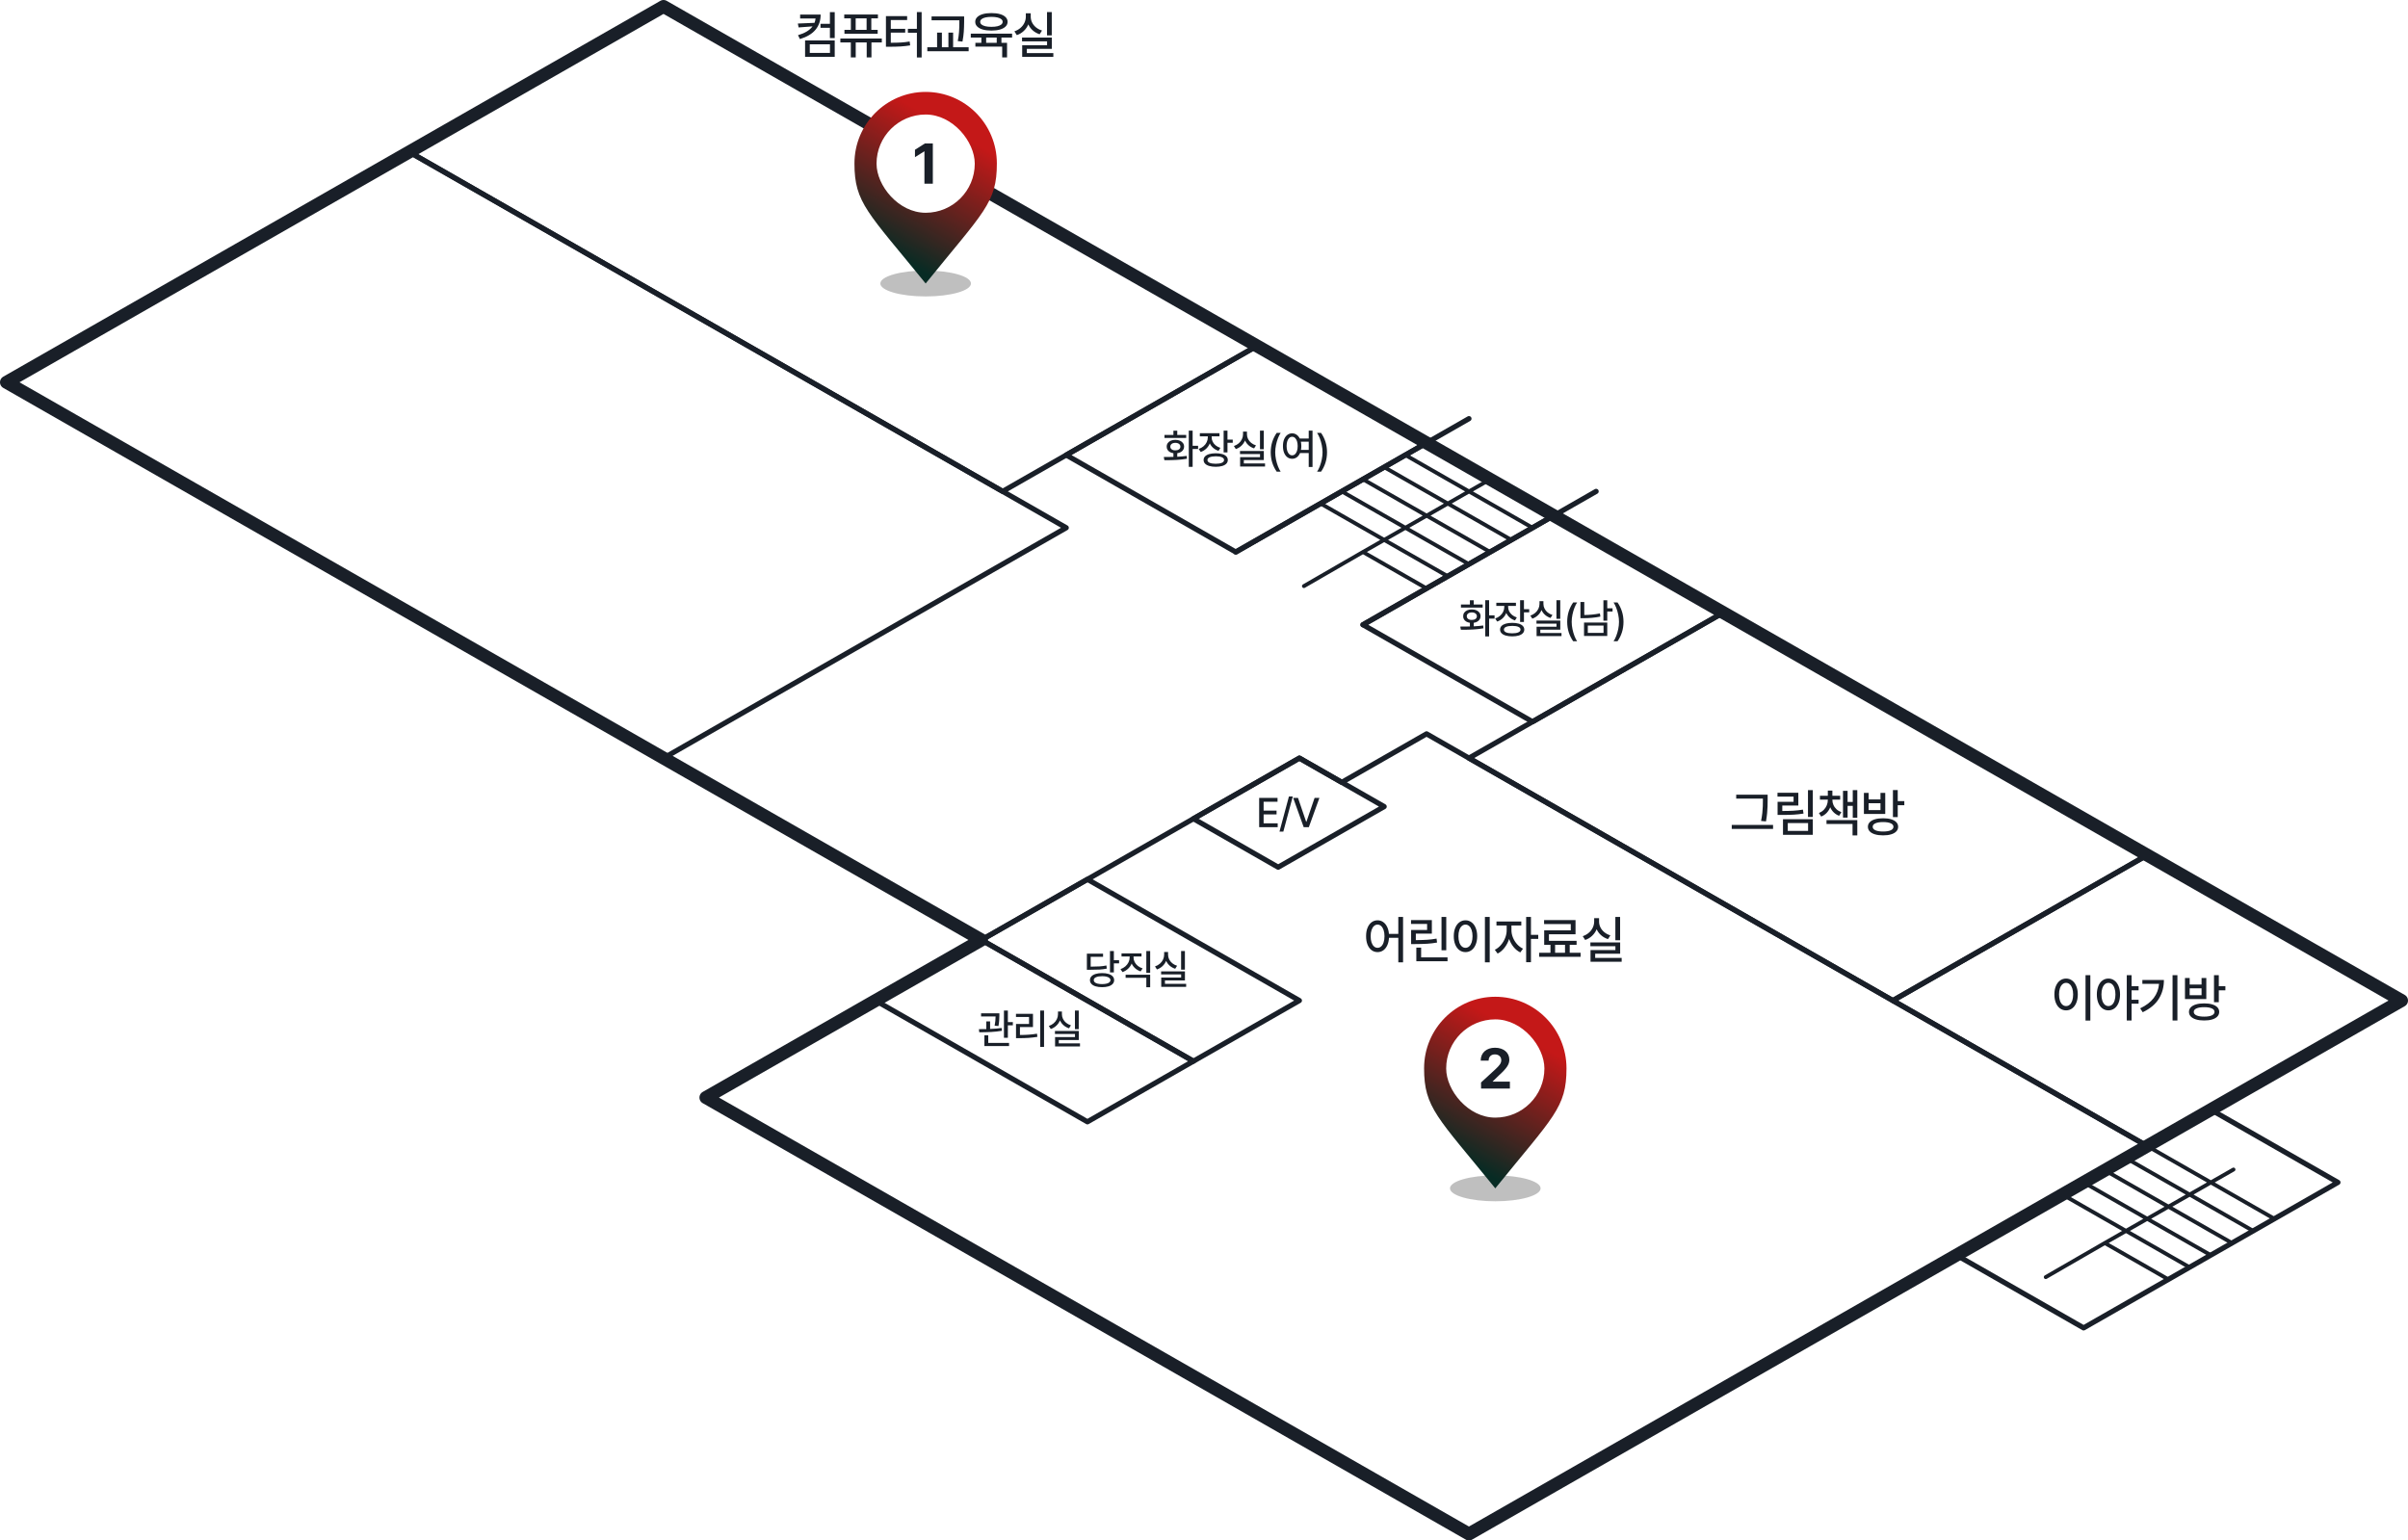 <svg width="1860" height="1190" viewBox="0 0 1860 1190" fill="none" xmlns="http://www.w3.org/2000/svg">
<path d="M1725.2 903.462L1625.8 960.238M1580.19 986.577L1625.8 960.238M1658.54 885.317L1756.77 941.508M1642.17 894.682L1740.4 950.873M1625.8 904.048L1724.03 960.238M1609.42 913.413L1707.65 969.603M1593.05 922.778L1691.28 978.968M1625.8 960.238L1674.91 988.333" stroke="#191F28" stroke-width="3" stroke-linecap="round" stroke-linejoin="round"/>
<path d="M512.522 5L5 295.317L758.097 726.111L545.266 847.857L1134.65 1185L1855 772.936L512.522 5Z" stroke="#191F28" stroke-width="10" stroke-linejoin="round"/>
<path d="M1805.88 913.413L1707.65 857.223L1511.19 969.604L1609.42 1025.79L1805.88 913.413Z" stroke="#191F28" stroke-width="4" stroke-linejoin="round"/>
<path d="M1134.65 323.413L954.558 426.429M1232.88 379.604L1052.79 482.619" stroke="#191F28" stroke-width="4" stroke-linecap="round" stroke-linejoin="round"/>
<path d="M1152.19 369.653L1052.79 426.428M1007.18 452.768L1052.79 426.428M1085.53 351.508L1183.76 407.698M1069.16 360.873L1167.39 417.063M1052.79 370.238L1151.02 426.428M1036.42 379.603L1134.65 435.794M1020.04 388.968L1118.27 445.159M1052.79 426.428L1101.9 454.524" stroke="#191F28" stroke-width="3" stroke-linecap="round" stroke-linejoin="round"/>
<path d="M839.956 679.285L758.098 726.111L921.814 819.761L1003.67 772.936L839.956 679.285Z" stroke="#191F28" stroke-width="4" stroke-linejoin="round"/>
<path d="M758.098 726.111L676.239 772.937L839.956 866.588L921.814 819.762L758.098 726.111Z" stroke="#191F28" stroke-width="4" stroke-linejoin="round"/>
<path d="M1462.08 772.937L1658.54 885.318L1855 772.937L1658.54 660.556L1462.08 772.937Z" stroke="#191F28" stroke-width="4" stroke-linejoin="round"/>
<path d="M1052.79 482.619L1183.76 557.539L1331.11 473.254L1200.13 398.333L1052.79 482.619Z" stroke="#191F28" stroke-width="4" stroke-linejoin="round"/>
<path d="M823.584 351.507L954.557 426.428L1101.9 342.142L970.929 267.222L823.584 351.507Z" stroke="#191F28" stroke-width="4" stroke-linejoin="round"/>
<path d="M1134.65 585.635L1462.08 772.936L1658.54 660.555L1331.11 473.254L1134.65 585.635Z" stroke="#191F28" stroke-width="4" stroke-linejoin="round"/>
<path d="M316.062 117.381L774.469 379.603L970.929 267.222L512.522 5L316.062 117.381Z" stroke="#191F28" stroke-width="4" stroke-linejoin="round"/>
<path d="M316.062 117.381L5 295.317L512.522 585.634L823.584 407.698L627.124 295.317L316.062 117.381Z" stroke="#191F28" stroke-width="4" stroke-linejoin="round"/>
<path d="M921.814 632.46L987.301 669.92L1069.16 623.095L1003.67 585.635L921.814 632.46Z" stroke="#191F28" stroke-width="4" stroke-linejoin="round"/>
<path d="M1134.65 1185L545.266 847.858L1003.67 585.635L1036.42 604.366L1101.9 566.905L1658.54 885.318L1134.65 1185Z" stroke="#191F28" stroke-width="4" stroke-linejoin="round"/>
<g filter="url(#filter0_f_3773_8396)">
<ellipse cx="1155" cy="918" rx="35" ry="10" fill="black" fill-opacity="0.25"/>
</g>
<path d="M1210 825.28C1210 855.81 1199.88 862.526 1155 918C1110.34 862.998 1100 855.81 1100 825.28C1100 794.75 1124.62 770 1155 770C1185.38 770 1210 794.75 1210 825.28Z" fill="url(#paint0_linear_3773_8396)"/>
<rect x="1117.07" y="787.465" width="75.862" height="75.897" rx="37.931" fill="white"/>
<path d="M1144.02 840.913L1143.98 836.229L1155.15 825.96C1158.05 823.188 1159.62 821.47 1159.62 818.999C1159.62 816.228 1157.53 814.509 1154.68 814.53C1151.75 814.509 1149.84 816.356 1149.86 819.343H1143.72C1143.7 813.263 1148.21 809.374 1154.76 809.374C1161.42 809.374 1165.85 813.177 1165.85 818.569C1165.85 822.114 1164.13 825.015 1157.73 830.815L1153 835.413V835.585H1166.28V840.913H1144.02Z" fill="#191F28"/>
<g filter="url(#filter1_f_3773_8396)">
<ellipse cx="715" cy="219" rx="35" ry="10" fill="black" fill-opacity="0.25"/>
</g>
<path d="M770 126.28C770 156.81 759.878 163.526 715 219C670.338 163.998 660 156.81 660 126.28C660 95.749 684.624 71 715 71C745.376 71 770 95.749 770 126.28Z" fill="url(#paint1_linear_3773_8396)"/>
<rect x="677.068" y="88.465" width="75.862" height="75.897" rx="37.931" fill="white"/>
<path d="M720.542 141.913H714.054V116.948H713.882L706.749 121.417V115.702L714.44 110.804H720.542V141.913Z" fill="#191F28"/>
<path d="M633.898 11.273C633.885 15.883 632.57 19.77 629.953 22.934C627.349 26.098 623.326 28.513 617.883 30.18L616.398 27.172C621.672 25.648 625.415 23.383 627.629 20.375L616.867 21.195L616.281 18.188L629.133 17.641C629.536 16.664 629.81 15.544 629.953 14.281H618.039V11.273H633.898ZM621.867 31.234H644.758V43.891H621.867V31.234ZM641.086 40.883V34.203H625.5V40.883H641.086ZM633.781 18.422H641.047V9.359H644.758V29.438H641.047V21.469H633.781V18.422ZM678.133 14.203H673.016V23.07H677.938V26.078H652.273V23.07H657.234V14.203H652.117V11.195H678.133V14.203ZM649.109 29.75H681.141V32.797H673.133V44.32H669.461V32.797H660.984V44.32H657.195V32.797H649.109V29.75ZM669.383 23.07V14.203H660.945V23.07H669.383ZM711.898 44.398H708.227V25.297H701.273V22.25H708.227V9.32H711.898V44.398ZM684.32 12.445H700.688V15.453H688.07V22.25H699.203V25.219H688.07V33.031C691.208 33.031 693.865 32.966 696.039 32.836C698.227 32.693 700.427 32.432 702.641 32.055L703.031 35.062C700.583 35.453 698.161 35.727 695.766 35.883C693.37 36.026 690.466 36.104 687.055 36.117H684.32V12.445ZM744.727 16.43V16.859C744.701 19.75 744.609 22.302 744.453 24.516C744.31 26.716 743.971 29.255 743.438 32.133L739.805 31.742C740.299 29.203 740.625 26.866 740.781 24.73C740.938 22.582 741.016 20.303 741.016 17.895V16.43V15.688H719.57V12.68H744.727V16.43ZM716.289 36.508H723.828V25.18H727.539V36.508H732.578V25.18H736.211V36.508H748.203V39.594H716.289V36.508ZM781.773 29.008H773.531V33.07H777.867V44.32H774.117V36H753.414V33.07H758.023V29.008H749.859V26H781.773V29.008ZM753.297 16.859C753.297 15.466 753.805 14.262 754.82 13.246C755.836 12.217 757.281 11.436 759.156 10.902C761.044 10.368 763.258 10.102 765.797 10.102C768.336 10.102 770.543 10.368 772.418 10.902C774.293 11.436 775.738 12.217 776.754 13.246C777.783 14.262 778.297 15.466 778.297 16.859C778.297 18.253 777.783 19.457 776.754 20.473C775.738 21.488 774.286 22.27 772.398 22.816C770.523 23.35 768.323 23.617 765.797 23.617C763.258 23.617 761.044 23.35 759.156 22.816C757.281 22.27 755.836 21.488 754.82 20.473C753.805 19.457 753.297 18.253 753.297 16.859ZM757.125 16.859C757.125 17.667 757.47 18.363 758.16 18.949C758.85 19.522 759.846 19.965 761.148 20.277C762.451 20.577 764 20.727 765.797 20.727C767.581 20.727 769.124 20.577 770.426 20.277C771.728 19.965 772.724 19.522 773.414 18.949C774.117 18.363 774.469 17.667 774.469 16.859C774.469 16.065 774.124 15.382 773.434 14.809C772.743 14.236 771.754 13.8 770.465 13.5C769.176 13.188 767.659 13.031 765.914 13.031C764.104 13.031 762.535 13.181 761.207 13.48C759.892 13.78 758.883 14.216 758.18 14.789C757.477 15.362 757.125 16.052 757.125 16.859ZM769.898 33.07V29.008H761.734V33.07H769.898ZM812.414 27.328H808.742V9.32H812.414V27.328ZM783.547 24.203C785.331 23.604 786.887 22.732 788.215 21.586C789.556 20.44 790.578 19.119 791.281 17.621C791.997 16.124 792.362 14.568 792.375 12.953V10.258H796.164V12.953C796.164 14.503 796.516 15.987 797.219 17.406C797.922 18.826 798.931 20.076 800.246 21.156C801.561 22.224 803.104 23.031 804.875 23.578L803.039 26.469C801.008 25.805 799.243 24.815 797.746 23.5C796.249 22.185 795.103 20.629 794.309 18.832C793.501 20.772 792.329 22.465 790.793 23.91C789.27 25.355 787.479 26.43 785.422 27.133L783.547 24.203ZM789.445 29.008H812.453V37.758H793.156V41H813.625V43.969H789.562V34.945H808.781V31.938H789.445V29.008Z" fill="#191F28"/>
<path d="M1365.38 617.625C1365.38 619.669 1365.36 621.44 1365.3 622.938C1365.27 624.422 1365.15 626.147 1364.97 628.113C1364.79 630.079 1364.5 632.221 1364.09 634.539L1360.3 634.188C1360.73 632.013 1361.05 629.962 1361.26 628.035C1361.47 626.108 1361.59 624.396 1361.63 622.898C1361.68 621.401 1361.71 619.643 1361.71 617.625V616.922H1341.09V613.875H1365.38V617.625ZM1337.65 637.273H1369.56V640.359H1337.65V637.273ZM1400.24 631.102H1396.53V610.359H1400.24V631.102ZM1372.98 612.43H1389.07V622.273H1376.69V626.492C1380.01 626.492 1382.87 626.421 1385.26 626.277C1387.66 626.134 1390.11 625.854 1392.62 625.438L1393.09 628.484C1390.48 628.888 1387.93 629.168 1385.46 629.324C1382.98 629.467 1380.11 629.539 1376.84 629.539H1375.98H1373.05V619.383H1385.4V615.398H1372.98V612.43ZM1377.23 632.859H1400.24V644.891H1377.23V632.859ZM1396.61 641.883V635.828H1380.91V641.883H1396.61ZM1415.38 618.016C1415.38 619.344 1415.65 620.626 1416.2 621.863C1416.74 623.1 1417.54 624.201 1418.58 625.164C1419.63 626.128 1420.88 626.87 1422.33 627.391L1420.57 630.203C1418.96 629.578 1417.57 628.699 1416.41 627.566C1415.25 626.434 1414.35 625.112 1413.71 623.602C1413.08 625.229 1412.17 626.668 1411 627.918C1409.83 629.155 1408.41 630.112 1406.74 630.789L1404.98 628.055C1406.43 627.469 1407.67 626.661 1408.7 625.633C1409.72 624.604 1410.51 623.432 1411.04 622.117C1411.57 620.802 1411.85 619.435 1411.86 618.016V617.703H1405.77V614.734H1411.86V610.711H1415.38V614.734H1421.39V617.703H1415.38V618.016ZM1410.84 633.523H1434.63V645.32H1430.96V636.531H1410.84V633.523ZM1423.58 610.945H1427.13V619.5H1431.12V610.359H1434.63V631.766H1431.12V622.547H1427.13V631.609H1423.58V610.945ZM1454.57 632.117C1456.97 632.117 1459.03 632.378 1460.76 632.898C1462.51 633.419 1463.84 634.174 1464.77 635.164C1465.7 636.141 1466.17 637.312 1466.17 638.68C1466.17 640.06 1465.7 641.245 1464.77 642.234C1463.84 643.237 1462.51 643.999 1460.76 644.52C1459.03 645.053 1456.97 645.32 1454.57 645.32C1452.15 645.32 1450.05 645.053 1448.28 644.52C1446.52 643.999 1445.17 643.237 1444.22 642.234C1443.28 641.245 1442.81 640.06 1442.81 638.68C1442.81 637.312 1443.28 636.141 1444.22 635.164C1445.17 634.174 1446.52 633.419 1448.28 632.898C1450.05 632.378 1452.15 632.117 1454.57 632.117ZM1439.73 612.508H1443.36V617.547H1452.54V612.508H1456.21V628.758H1439.73V612.508ZM1452.54 625.789V620.477H1443.36V625.789H1452.54ZM1446.52 638.68C1446.51 639.852 1447.21 640.757 1448.63 641.395C1450.05 642.033 1452.03 642.352 1454.57 642.352C1457.1 642.352 1459.06 642.033 1460.45 641.395C1461.86 640.757 1462.55 639.852 1462.54 638.68C1462.55 637.521 1461.86 636.629 1460.45 636.004C1459.06 635.366 1457.1 635.047 1454.57 635.047C1452.03 635.047 1450.05 635.366 1448.63 636.004C1447.21 636.629 1446.51 637.521 1446.52 638.68ZM1462.15 610.32H1465.86V618.875H1470.94V622.039H1465.86V631.219H1462.15V610.32Z" fill="#191F28"/>
<path d="M860.378 741.75H864.409V744.188H860.378V751.188H857.378V734.656H860.378V741.75ZM839.534 736.719H852.034V739.125H842.472V746.75C845.389 746.729 847.722 746.661 849.472 746.547C851.222 746.422 852.941 746.188 854.628 745.844L854.909 748.25C853.118 748.615 851.279 748.859 849.394 748.984C847.519 749.099 844.972 749.156 841.753 749.156H839.534V736.719ZM841.909 757.156C841.909 756.031 842.29 755.062 843.05 754.25C843.81 753.427 844.894 752.802 846.3 752.375C847.717 751.938 849.389 751.719 851.316 751.719C853.222 751.719 854.868 751.938 856.253 752.375C857.649 752.802 858.722 753.427 859.472 754.25C860.222 755.062 860.597 756.031 860.597 757.156C860.597 758.292 860.222 759.266 859.472 760.078C858.722 760.901 857.649 761.526 856.253 761.953C854.857 762.38 853.211 762.594 851.316 762.594C849.389 762.594 847.717 762.38 846.3 761.953C844.894 761.526 843.81 760.901 843.05 760.078C842.29 759.266 841.909 758.292 841.909 757.156ZM844.847 757.156C844.847 757.792 845.097 758.339 845.597 758.797C846.107 759.255 846.842 759.609 847.8 759.859C848.769 760.099 849.915 760.219 851.237 760.219C852.571 760.219 853.727 760.099 854.706 759.859C855.685 759.62 856.435 759.271 856.956 758.812C857.487 758.354 857.753 757.802 857.753 757.156C857.753 756.521 857.493 755.979 856.972 755.531C856.461 755.073 855.727 754.724 854.769 754.484C853.821 754.245 852.696 754.125 851.394 754.125C849.331 754.125 847.722 754.391 846.566 754.922C845.409 755.443 844.836 756.188 844.847 757.156ZM875.578 739.688C875.578 740.885 875.859 742.047 876.422 743.172C876.995 744.286 877.807 745.276 878.859 746.141C879.922 746.995 881.161 747.646 882.578 748.094L881.047 750.406C879.453 749.875 878.057 749.083 876.859 748.031C875.672 746.979 874.76 745.745 874.125 744.328C873.49 745.859 872.562 747.198 871.344 748.344C870.125 749.49 868.693 750.354 867.047 750.938L865.516 748.656C866.943 748.156 868.188 747.448 869.25 746.531C870.312 745.604 871.13 744.547 871.703 743.359C872.286 742.172 872.578 740.948 872.578 739.688V738.906H866.297V736.5H881.734V738.906H875.578V739.688ZM869.453 752.969H888.422V762.656H885.453V755.375H869.453V752.969ZM885.453 734.656H888.422V751.562H885.453V734.656ZM915.247 749.062H912.309V734.656H915.247V749.062ZM892.153 746.562C893.58 746.083 894.825 745.385 895.888 744.469C896.96 743.552 897.778 742.495 898.341 741.297C898.914 740.099 899.205 738.854 899.216 737.562V735.406H902.247V737.562C902.247 738.802 902.528 739.99 903.091 741.125C903.653 742.26 904.46 743.26 905.513 744.125C906.565 744.979 907.799 745.625 909.216 746.062L907.747 748.375C906.122 747.844 904.71 747.052 903.513 746C902.315 744.948 901.398 743.703 900.763 742.266C900.117 743.818 899.179 745.172 897.95 746.328C896.731 747.484 895.299 748.344 893.653 748.906L892.153 746.562ZM896.872 750.406H915.278V757.406H899.841V760H916.216V762.375H896.966V755.156H912.341V752.75H896.872V750.406Z" fill="#191F28"/>
<path d="M921.219 344.375H925.438V346.875H921.219V360.656H918.25V332.656H921.219V344.375ZM898.938 353.031C902.115 353.031 904.594 353.005 906.375 352.953V350.109C905.323 349.953 904.401 349.646 903.609 349.188C902.828 348.729 902.224 348.146 901.797 347.438C901.38 346.719 901.177 345.917 901.188 345.031C901.177 343.99 901.448 343.073 902 342.281C902.562 341.49 903.349 340.875 904.359 340.438C905.38 340 906.552 339.781 907.875 339.781C909.188 339.781 910.354 340 911.375 340.438C912.396 340.875 913.193 341.49 913.766 342.281C914.339 343.073 914.625 343.99 914.625 345.031C914.625 345.917 914.406 346.719 913.969 347.438C913.531 348.146 912.911 348.734 912.109 349.203C911.318 349.661 910.396 349.964 909.344 350.109V352.844C912.094 352.708 914.531 352.49 916.656 352.188L916.844 354.375C914.312 354.823 911.693 355.125 908.984 355.281C906.286 355.427 903.443 355.5 900.453 355.5H899.406L898.938 353.031ZM899.469 335.969H906.375V332.719H909.344V335.969H916.25V338.344H899.469V335.969ZM903.969 345.031C903.969 345.615 904.13 346.125 904.453 346.562C904.776 346.99 905.224 347.323 905.797 347.562C906.38 347.792 907.057 347.906 907.828 347.906C909.026 347.906 909.979 347.651 910.688 347.141C911.406 346.63 911.771 345.927 911.781 345.031C911.781 344.438 911.615 343.922 911.281 343.484C910.958 343.036 910.5 342.693 909.906 342.453C909.323 342.214 908.646 342.094 907.875 342.094C907.094 342.094 906.406 342.214 905.812 342.453C905.229 342.693 904.776 343.036 904.453 343.484C904.13 343.922 903.969 344.438 903.969 345.031ZM935.919 337.812C935.908 339 936.169 340.135 936.7 341.219C937.242 342.292 938.018 343.245 939.028 344.078C940.039 344.901 941.242 345.531 942.638 345.969L941.231 348.281C939.658 347.781 938.294 347.031 937.138 346.031C935.992 345.031 935.106 343.854 934.481 342.5C933.867 344.052 932.955 345.406 931.747 346.562C930.539 347.708 929.106 348.573 927.45 349.156L925.919 346.781C927.346 346.312 928.591 345.625 929.653 344.719C930.716 343.812 931.528 342.766 932.091 341.578C932.653 340.391 932.94 339.146 932.95 337.844V337.062H926.794V334.656H941.95V337.062H935.919V337.812ZM929.7 355.344C929.7 354.26 930.075 353.328 930.825 352.547C931.585 351.766 932.669 351.172 934.075 350.766C935.492 350.359 937.169 350.156 939.106 350.156C941.023 350.156 942.674 350.359 944.059 350.766C945.455 351.172 946.523 351.766 947.263 352.547C948.013 353.328 948.388 354.26 948.388 355.344C948.388 356.448 948.013 357.391 947.263 358.172C946.523 358.964 945.455 359.562 944.059 359.969C942.674 360.385 941.023 360.594 939.106 360.594C937.169 360.594 935.492 360.385 934.075 359.969C932.669 359.562 931.585 358.964 930.825 358.172C930.075 357.391 929.7 356.448 929.7 355.344ZM932.669 355.344C932.658 356.271 933.21 356.99 934.325 357.5C935.45 358 937.013 358.25 939.013 358.25C941.065 358.25 942.658 358 943.794 357.5C944.929 357 945.492 356.281 945.481 355.344C945.492 354.438 944.945 353.74 943.841 353.25C942.736 352.75 941.19 352.5 939.2 352.5C937.127 352.5 935.518 352.745 934.372 353.234C933.226 353.724 932.658 354.427 932.669 355.344ZM945.169 332.656H948.138V339.594H952.2V342.031H948.138V349.469H945.169V332.656ZM976.181 347.062H973.244V332.656H976.181V347.062ZM953.088 344.562C954.515 344.083 955.759 343.385 956.822 342.469C957.895 341.552 958.713 340.495 959.275 339.297C959.848 338.099 960.14 336.854 960.15 335.562V333.406H963.181V335.562C963.181 336.802 963.463 337.99 964.025 339.125C964.588 340.26 965.395 341.26 966.447 342.125C967.499 342.979 968.733 343.625 970.15 344.062L968.681 346.375C967.056 345.844 965.645 345.052 964.447 344C963.249 342.948 962.332 341.703 961.697 340.266C961.051 341.818 960.114 343.172 958.884 344.328C957.666 345.484 956.233 346.344 954.588 346.906L953.088 344.562ZM957.806 348.406H976.213V355.406H960.775V358H977.15V360.375H957.9V353.156H973.275V350.75H957.806V348.406ZM981.537 349.375C981.548 346.49 981.944 343.812 982.725 341.344C983.517 338.865 984.662 336.552 986.162 334.406H989.225C988.496 335.458 987.808 336.812 987.162 338.469C986.517 340.115 985.996 341.896 985.6 343.812C985.204 345.729 985.006 347.583 985.006 349.375C985.006 351.167 985.204 353.026 985.6 354.953C985.996 356.87 986.517 358.656 987.162 360.312C987.808 361.969 988.496 363.323 989.225 364.375H986.162C984.662 362.219 983.517 359.901 982.725 357.422C981.944 354.943 981.548 352.26 981.537 349.375ZM998.081 334.75C999.352 334.76 1000.49 335.115 1001.5 335.812C1002.52 336.5 1003.35 337.479 1003.97 338.75H1010.89V332.656H1013.83V360.719H1010.89V349.969H1004.18C1003.57 351.385 1002.74 352.484 1001.68 353.266C1000.62 354.036 999.425 354.417 998.081 354.406C996.696 354.406 995.461 354.005 994.378 353.203C993.305 352.401 992.467 351.255 991.863 349.766C991.269 348.276 990.977 346.542 990.988 344.562C990.977 342.604 991.269 340.885 991.863 339.406C992.467 337.917 993.305 336.771 994.378 335.969C995.461 335.156 996.696 334.75 998.081 334.75ZM993.8 344.562C993.8 346.021 993.977 347.292 994.331 348.375C994.696 349.458 995.201 350.292 995.847 350.875C996.493 351.458 997.238 351.75 998.081 351.75C998.925 351.75 999.67 351.458 1000.32 350.875C1000.96 350.292 1001.46 349.458 1001.82 348.375C1002.18 347.292 1002.36 346.021 1002.36 344.562C1002.36 343.125 1002.18 341.87 1001.82 340.797C1001.45 339.714 1000.95 338.88 1000.3 338.297C999.665 337.703 998.925 337.406 998.081 337.406C997.238 337.406 996.493 337.703 995.847 338.297C995.211 338.88 994.711 339.714 994.347 340.797C993.982 341.87 993.8 343.125 993.8 344.562ZM1004.82 341.188C1005.06 342.312 1005.18 343.438 1005.18 344.562C1005.18 345.615 1005.08 346.604 1004.89 347.531H1010.89V341.188H1004.82ZM1025.03 349.375C1025.02 352.26 1024.62 354.943 1023.83 357.422C1023.05 359.901 1021.91 362.219 1020.41 364.375H1017.34C1018.07 363.323 1018.76 361.969 1019.41 360.312C1020.05 358.656 1020.57 356.87 1020.97 354.953C1021.36 353.026 1021.56 351.167 1021.56 349.375C1021.56 347.583 1021.36 345.729 1020.97 343.812C1020.57 341.896 1020.05 340.115 1019.41 338.469C1018.76 336.812 1018.07 335.458 1017.34 334.406H1020.41C1021.91 336.552 1023.05 338.865 1023.83 341.344C1024.62 343.812 1025.02 346.49 1025.03 349.375Z" fill="#191F28"/>
<path d="M1150.22 475.375H1154.44V477.875H1150.22V491.656H1147.25V463.656H1150.22V475.375ZM1127.94 484.031C1131.11 484.031 1133.59 484.005 1135.38 483.953V481.109C1134.32 480.953 1133.4 480.646 1132.61 480.188C1131.83 479.729 1131.22 479.146 1130.8 478.438C1130.38 477.719 1130.18 476.917 1130.19 476.031C1130.18 474.99 1130.45 474.073 1131 473.281C1131.56 472.49 1132.35 471.875 1133.36 471.438C1134.38 471 1135.55 470.781 1136.88 470.781C1138.19 470.781 1139.35 471 1140.38 471.438C1141.4 471.875 1142.19 472.49 1142.77 473.281C1143.34 474.073 1143.62 474.99 1143.62 476.031C1143.62 476.917 1143.41 477.719 1142.97 478.438C1142.53 479.146 1141.91 479.734 1141.11 480.203C1140.32 480.661 1139.4 480.964 1138.34 481.109V483.844C1141.09 483.708 1143.53 483.49 1145.66 483.188L1145.84 485.375C1143.31 485.823 1140.69 486.125 1137.98 486.281C1135.29 486.427 1132.44 486.5 1129.45 486.5H1128.41L1127.94 484.031ZM1128.47 466.969H1135.38V463.719H1138.34V466.969H1145.25V469.344H1128.47V466.969ZM1132.97 476.031C1132.97 476.615 1133.13 477.125 1133.45 477.562C1133.78 477.99 1134.22 478.323 1134.8 478.562C1135.38 478.792 1136.06 478.906 1136.83 478.906C1138.03 478.906 1138.98 478.651 1139.69 478.141C1140.41 477.63 1140.77 476.927 1140.78 476.031C1140.78 475.438 1140.61 474.922 1140.28 474.484C1139.96 474.036 1139.5 473.693 1138.91 473.453C1138.32 473.214 1137.65 473.094 1136.88 473.094C1136.09 473.094 1135.41 473.214 1134.81 473.453C1134.23 473.693 1133.78 474.036 1133.45 474.484C1133.13 474.922 1132.97 475.438 1132.97 476.031ZM1164.92 468.812C1164.91 470 1165.17 471.135 1165.7 472.219C1166.24 473.292 1167.02 474.245 1168.03 475.078C1169.04 475.901 1170.24 476.531 1171.64 476.969L1170.23 479.281C1168.66 478.781 1167.29 478.031 1166.14 477.031C1164.99 476.031 1164.11 474.854 1163.48 473.5C1162.87 475.052 1161.96 476.406 1160.75 477.562C1159.54 478.708 1158.11 479.573 1156.45 480.156L1154.92 477.781C1156.35 477.312 1157.59 476.625 1158.65 475.719C1159.72 474.812 1160.53 473.766 1161.09 472.578C1161.65 471.391 1161.94 470.146 1161.95 468.844V468.062H1155.79V465.656H1170.95V468.062H1164.92V468.812ZM1158.7 486.344C1158.7 485.26 1159.08 484.328 1159.83 483.547C1160.59 482.766 1161.67 482.172 1163.08 481.766C1164.49 481.359 1166.17 481.156 1168.11 481.156C1170.02 481.156 1171.67 481.359 1173.06 481.766C1174.46 482.172 1175.52 482.766 1176.26 483.547C1177.01 484.328 1177.39 485.26 1177.39 486.344C1177.39 487.448 1177.01 488.391 1176.26 489.172C1175.52 489.964 1174.46 490.562 1173.06 490.969C1171.67 491.385 1170.02 491.594 1168.11 491.594C1166.17 491.594 1164.49 491.385 1163.08 490.969C1161.67 490.562 1160.59 489.964 1159.83 489.172C1159.08 488.391 1158.7 487.448 1158.7 486.344ZM1161.67 486.344C1161.66 487.271 1162.21 487.99 1163.33 488.5C1164.45 489 1166.01 489.25 1168.01 489.25C1170.06 489.25 1171.66 489 1172.79 488.5C1173.93 488 1174.49 487.281 1174.48 486.344C1174.49 485.438 1173.94 484.74 1172.84 484.25C1171.74 483.75 1170.19 483.5 1168.2 483.5C1166.13 483.5 1164.52 483.745 1163.37 484.234C1162.23 484.724 1161.66 485.427 1161.67 486.344ZM1174.17 463.656H1177.14V470.594H1181.2V473.031H1177.14V480.469H1174.17V463.656ZM1205.18 478.062H1202.24V463.656H1205.18V478.062ZM1182.09 475.562C1183.51 475.083 1184.76 474.385 1185.82 473.469C1186.89 472.552 1187.71 471.495 1188.28 470.297C1188.85 469.099 1189.14 467.854 1189.15 466.562V464.406H1192.18V466.562C1192.18 467.802 1192.46 468.99 1193.03 470.125C1193.59 471.26 1194.39 472.26 1195.45 473.125C1196.5 473.979 1197.73 474.625 1199.15 475.062L1197.68 477.375C1196.06 476.844 1194.64 476.052 1193.45 475C1192.25 473.948 1191.33 472.703 1190.7 471.266C1190.05 472.818 1189.11 474.172 1187.88 475.328C1186.67 476.484 1185.23 477.344 1183.59 477.906L1182.09 475.562ZM1186.81 479.406H1205.21V486.406H1189.78V489H1206.15V491.375H1186.9V484.156H1202.28V481.75H1186.81V479.406ZM1210.54 480.375C1210.55 477.49 1210.94 474.812 1211.72 472.344C1212.52 469.865 1213.66 467.552 1215.16 465.406H1218.22C1217.5 466.458 1216.81 467.812 1216.16 469.469C1215.52 471.115 1215 472.896 1214.6 474.812C1214.2 476.729 1214.01 478.583 1214.01 480.375C1214.01 482.167 1214.2 484.026 1214.6 485.953C1215 487.87 1215.52 489.656 1216.16 491.312C1216.81 492.969 1217.5 494.323 1218.22 495.375H1215.16C1213.66 493.219 1212.52 490.901 1211.72 488.422C1210.94 485.943 1210.55 483.26 1210.54 480.375ZM1241.49 469.906H1245.58V472.375H1241.49V479.469H1238.52V463.688H1241.49V469.906ZM1220.77 465.062H1223.74V475.094C1227.87 475.062 1231.89 474.656 1235.8 473.875L1236.18 476.312C1233.96 476.76 1231.77 477.078 1229.63 477.266C1227.49 477.453 1225.3 477.552 1223.05 477.562H1220.77V465.062ZM1223.55 480.938H1241.49V491.281H1223.55V480.938ZM1238.61 488.906V483.25H1226.46V488.906H1238.61ZM1254.03 480.375C1254.02 483.26 1253.62 485.943 1252.83 488.422C1252.05 490.901 1250.91 493.219 1249.41 495.375H1246.34C1247.07 494.323 1247.76 492.969 1248.41 491.312C1249.05 489.656 1249.57 487.87 1249.97 485.953C1250.36 484.026 1250.56 482.167 1250.56 480.375C1250.56 478.583 1250.36 476.729 1249.97 474.812C1249.57 472.896 1249.05 471.115 1248.41 469.469C1247.76 467.812 1247.07 466.458 1246.34 465.406H1249.41C1250.91 467.552 1252.05 469.865 1252.83 472.344C1253.62 474.812 1254.02 477.49 1254.03 480.375Z" fill="#191F28"/>
<path d="M771.941 784.344V784.703C771.92 786.068 771.862 787.359 771.769 788.578C771.685 789.786 771.503 791.135 771.222 792.625L768.284 792.344C768.555 790.958 768.737 789.708 768.831 788.594C768.935 787.479 768.998 786.354 769.019 785.219H757.816V782.781H771.941V784.344ZM756.128 795.031C758.118 795.031 760.024 795.01 761.847 794.969V789.062H764.784V794.875C768.264 794.729 771.232 794.479 773.691 794.125L773.878 796.281C771.284 796.74 768.545 797.047 765.659 797.203C762.774 797.349 759.691 797.427 756.409 797.438L756.128 795.031ZM760.378 799.781H763.347V805.656H779.409V808.062H760.378V799.781ZM775.472 780.656H778.503V789.562H782.347V792.062H778.503V801.688H775.472V780.656ZM806.453 808.719H803.484V780.656H806.453V808.719ZM784.766 783.188H797.891V793.406H787.828V799.531C790.255 799.521 792.5 799.443 794.562 799.297C796.635 799.151 798.786 798.896 801.016 798.531L801.297 800.969C798.974 801.354 796.719 801.62 794.531 801.766C792.344 801.911 789.891 801.99 787.172 802H784.797V791.031H794.859V785.594H784.766V783.188ZM833.247 795.062H830.309V780.656H833.247V795.062ZM810.153 792.562C811.58 792.083 812.825 791.385 813.888 790.469C814.96 789.552 815.778 788.495 816.341 787.297C816.914 786.099 817.205 784.854 817.216 783.562V781.406H820.247V783.562C820.247 784.802 820.528 785.99 821.091 787.125C821.653 788.26 822.46 789.26 823.513 790.125C824.565 790.979 825.799 791.625 827.216 792.062L825.747 794.375C824.122 793.844 822.71 793.052 821.513 792C820.315 790.948 819.398 789.703 818.763 788.266C818.117 789.818 817.179 791.172 815.95 792.328C814.731 793.484 813.299 794.344 811.653 794.906L810.153 792.562ZM814.872 796.406H833.278V803.406H817.841V806H834.216V808.375H814.966V801.156H830.341V798.75H814.872V796.406Z" fill="#191F28"/>
<path d="M1064.07 710.938C1065.65 710.938 1067.07 711.367 1068.33 712.227C1069.59 713.086 1070.61 714.303 1071.39 715.879C1072.19 717.454 1072.68 719.31 1072.86 721.445H1080.09V708.32H1083.76V743.398H1080.09V724.453H1072.9C1072.77 726.706 1072.31 728.665 1071.53 730.332C1070.75 731.999 1069.71 733.281 1068.43 734.18C1067.14 735.065 1065.68 735.508 1064.07 735.508C1062.34 735.508 1060.8 735.007 1059.44 734.004C1058.1 733.001 1057.05 731.569 1056.3 729.707C1055.55 727.845 1055.19 725.677 1055.2 723.203C1055.19 720.755 1055.55 718.607 1056.3 716.758C1057.05 714.896 1058.1 713.464 1059.44 712.461C1060.8 711.445 1062.34 710.938 1064.07 710.938ZM1058.72 723.203C1058.72 725.026 1058.94 726.615 1059.38 727.969C1059.84 729.323 1060.47 730.365 1061.28 731.094C1062.08 731.823 1063.02 732.188 1064.07 732.188C1065.12 732.188 1066.06 731.823 1066.86 731.094C1067.67 730.365 1068.3 729.323 1068.74 727.969C1069.19 726.615 1069.42 725.026 1069.42 723.203C1069.42 721.406 1069.19 719.837 1068.74 718.496C1068.28 717.142 1067.65 716.1 1066.84 715.371C1066.05 714.629 1065.12 714.258 1064.07 714.258C1063.02 714.258 1062.08 714.629 1061.28 715.371C1060.48 716.1 1059.86 717.142 1059.4 718.496C1058.95 719.837 1058.72 721.406 1058.72 723.203ZM1117.13 734.102H1113.46V708.359H1117.13V734.102ZM1089.91 710.781H1106V721.211H1093.62V726.25C1097.11 726.224 1100.04 726.133 1102.41 725.977C1104.78 725.82 1107.18 725.521 1109.63 725.078L1110.02 728.125C1107.42 728.581 1104.85 728.887 1102.33 729.043C1099.8 729.199 1096.66 729.284 1092.91 729.297H1089.98V718.398H1102.33V713.75H1089.91V710.781ZM1094.01 732.07H1097.72V739.57H1118.11V742.578H1094.01V732.07ZM1150.7 743.398H1146.99V708.32H1150.7V743.398ZM1122.93 723.203C1122.93 720.755 1123.31 718.607 1124.08 716.758C1124.85 714.896 1125.92 713.464 1127.29 712.461C1128.67 711.445 1130.23 710.938 1131.99 710.938C1133.72 710.938 1135.27 711.445 1136.64 712.461C1138.01 713.464 1139.08 714.896 1139.84 716.758C1140.62 718.607 1141.02 720.755 1141.02 723.203C1141.02 725.677 1140.62 727.845 1139.84 729.707C1139.08 731.569 1138.01 733.001 1136.64 734.004C1135.27 735.007 1133.72 735.508 1131.99 735.508C1130.23 735.508 1128.67 735.007 1127.29 734.004C1125.92 733.001 1124.85 731.569 1124.08 729.707C1123.31 727.845 1122.93 725.677 1122.93 723.203ZM1126.52 723.203C1126.52 725.026 1126.75 726.615 1127.21 727.969C1127.66 729.323 1128.3 730.365 1129.12 731.094C1129.95 731.823 1130.91 732.188 1131.99 732.188C1133.06 732.188 1134 731.823 1134.82 731.094C1135.64 730.365 1136.28 729.323 1136.74 727.969C1137.19 726.615 1137.42 725.026 1137.42 723.203C1137.42 721.406 1137.19 719.837 1136.74 718.496C1136.28 717.142 1135.64 716.1 1134.82 715.371C1134 714.629 1133.06 714.258 1131.99 714.258C1130.91 714.258 1129.95 714.629 1129.12 715.371C1128.3 716.1 1127.66 717.142 1127.21 718.496C1126.75 719.837 1126.52 721.406 1126.52 723.203ZM1167.48 718.633C1167.48 720.469 1167.85 722.331 1168.61 724.219C1169.36 726.094 1170.42 727.799 1171.77 729.336C1173.14 730.859 1174.69 732.031 1176.42 732.852L1174.31 735.742C1172.39 734.818 1170.67 733.438 1169.16 731.602C1167.65 729.753 1166.49 727.669 1165.68 725.352C1164.87 727.865 1163.68 730.13 1162.11 732.148C1160.54 734.154 1158.78 735.651 1156.81 736.641L1154.62 733.711C1156.36 732.878 1157.92 731.654 1159.31 730.039C1160.72 728.411 1161.82 726.595 1162.61 724.59C1163.41 722.572 1163.8 720.586 1163.8 718.633V714.922H1155.91V711.836H1175.09V714.922H1167.48V718.633ZM1178.84 708.32H1182.55V722.188H1188.18V725.312H1182.55V743.32H1178.84V708.32ZM1220.89 739.141H1188.86V736.016H1197.61V729.844H1192.77V718.711H1213.31V713.828H1192.69V710.781H1216.98V721.719H1196.44V726.797H1217.8V729.844H1212.49V736.016H1220.89V739.141ZM1208.86 736.016V729.844H1201.2V736.016H1208.86ZM1251.41 726.328H1247.74V708.32H1251.41V726.328ZM1222.55 723.203C1224.33 722.604 1225.89 721.732 1227.21 720.586C1228.56 719.44 1229.58 718.118 1230.28 716.621C1231 715.124 1231.36 713.568 1231.38 711.953V709.258H1235.16V711.953C1235.16 713.503 1235.52 714.987 1236.22 716.406C1236.92 717.826 1237.93 719.076 1239.25 720.156C1240.56 721.224 1242.1 722.031 1243.88 722.578L1242.04 725.469C1240.01 724.805 1238.24 723.815 1236.75 722.5C1235.25 721.185 1234.1 719.629 1233.31 717.832C1232.5 719.772 1231.33 721.465 1229.79 722.91C1228.27 724.355 1226.48 725.43 1224.42 726.133L1222.55 723.203ZM1228.45 728.008H1251.45V736.758H1232.16V740H1252.62V742.969H1228.56V733.945H1247.78V730.938H1228.45V728.008Z" fill="#191F28"/>
<path d="M972.612 616.375H986.8V619.344H976.05V626.188H986.05V629.125H976.05V636.031H986.925V639H972.612V616.375ZM991.281 642.406H988.312L995.594 615.312H998.562L991.281 642.406ZM1008.89 634.781H1009.14L1015.42 616.375H1019.14L1010.98 639H1007.01L998.887 616.375H1002.61L1008.89 634.781Z" fill="#191F28"/>
<path d="M1614.63 788.398H1610.92V753.32H1614.63V788.398ZM1586.86 768.203C1586.86 765.755 1587.24 763.607 1588.01 761.758C1588.78 759.896 1589.85 758.464 1591.21 757.461C1592.6 756.445 1594.16 755.938 1595.92 755.938C1597.65 755.938 1599.2 756.445 1600.57 757.461C1601.94 758.464 1603.01 759.896 1603.77 761.758C1604.55 763.607 1604.95 765.755 1604.95 768.203C1604.95 770.677 1604.55 772.845 1603.77 774.707C1603.01 776.569 1601.94 778.001 1600.57 779.004C1599.2 780.007 1597.65 780.508 1595.92 780.508C1594.16 780.508 1592.6 780.007 1591.21 779.004C1589.85 778.001 1588.78 776.569 1588.01 774.707C1587.24 772.845 1586.86 770.677 1586.86 768.203ZM1590.45 768.203C1590.45 770.026 1590.68 771.615 1591.14 772.969C1591.59 774.323 1592.23 775.365 1593.05 776.094C1593.88 776.823 1594.84 777.188 1595.92 777.188C1596.99 777.188 1597.93 776.823 1598.75 776.094C1599.57 775.365 1600.21 774.323 1600.67 772.969C1601.12 771.615 1601.35 770.026 1601.35 768.203C1601.35 766.406 1601.12 764.837 1600.67 763.496C1600.21 762.142 1599.57 761.1 1598.75 760.371C1597.93 759.629 1596.99 759.258 1595.92 759.258C1594.84 759.258 1593.88 759.629 1593.05 760.371C1592.23 761.1 1591.59 762.142 1591.14 763.496C1590.68 764.837 1590.45 766.406 1590.45 768.203ZM1628.59 755.938C1630.33 755.938 1631.87 756.445 1633.22 757.461C1634.59 758.464 1635.66 759.896 1636.43 761.758C1637.19 763.607 1637.58 765.755 1637.58 768.203C1637.58 770.677 1637.19 772.845 1636.43 774.707C1635.66 776.569 1634.6 778.001 1633.24 779.004C1631.89 780.007 1630.34 780.508 1628.59 780.508C1626.85 780.508 1625.3 780.007 1623.95 779.004C1622.59 778.001 1621.54 776.569 1620.78 774.707C1620.03 772.845 1619.65 770.677 1619.65 768.203C1619.65 765.755 1620.03 763.607 1620.78 761.758C1621.54 759.896 1622.59 758.464 1623.95 757.461C1625.3 756.445 1626.85 755.938 1628.59 755.938ZM1623.2 768.203C1623.2 770.026 1623.42 771.615 1623.87 772.969C1624.32 774.323 1624.96 775.365 1625.78 776.094C1626.6 776.823 1627.54 777.188 1628.59 777.188C1629.67 777.188 1630.62 776.829 1631.45 776.113C1632.27 775.384 1632.9 774.342 1633.34 772.988C1633.8 771.621 1634.02 770.026 1634.02 768.203C1634.02 766.393 1633.8 764.818 1633.34 763.477C1632.9 762.122 1632.27 761.081 1631.45 760.352C1630.62 759.622 1629.67 759.258 1628.59 759.258C1627.54 759.258 1626.6 759.629 1625.78 760.371C1624.96 761.1 1624.32 762.142 1623.87 763.496C1623.42 764.837 1623.2 766.406 1623.2 768.203ZM1642.77 753.32H1646.48V761.875H1651.91V765.039H1646.48V772.305H1651.91V775.352H1646.48V788.32H1642.77V753.32ZM1681.89 788.32H1678.14V753.32H1681.89V788.32ZM1653.14 778.945C1657.72 776.758 1661.21 774.095 1663.59 770.957C1665.97 767.819 1667.35 764.18 1667.71 760.039H1654.82V757.07H1671.46C1671.46 762.487 1670.17 767.298 1667.57 771.504C1665 775.71 1660.84 779.193 1655.09 781.953L1653.14 778.945ZM1702.57 775.117C1704.97 775.117 1707.03 775.378 1708.76 775.898C1710.51 776.419 1711.84 777.174 1712.77 778.164C1713.7 779.141 1714.17 780.312 1714.17 781.68C1714.17 783.06 1713.7 784.245 1712.77 785.234C1711.84 786.237 1710.51 786.999 1708.76 787.52C1707.03 788.053 1704.97 788.32 1702.57 788.32C1700.15 788.32 1698.05 788.053 1696.28 787.52C1694.52 786.999 1693.17 786.237 1692.22 785.234C1691.28 784.245 1690.81 783.06 1690.81 781.68C1690.81 780.312 1691.28 779.141 1692.22 778.164C1693.17 777.174 1694.52 776.419 1696.28 775.898C1698.05 775.378 1700.15 775.117 1702.57 775.117ZM1687.73 755.508H1691.36V760.547H1700.54V755.508H1704.21V771.758H1687.73V755.508ZM1700.54 768.789V763.477H1691.36V768.789H1700.54ZM1694.52 781.68C1694.51 782.852 1695.21 783.757 1696.63 784.395C1698.05 785.033 1700.03 785.352 1702.57 785.352C1705.1 785.352 1707.06 785.033 1708.45 784.395C1709.86 783.757 1710.55 782.852 1710.54 781.68C1710.55 780.521 1709.86 779.629 1708.45 779.004C1707.06 778.366 1705.1 778.047 1702.57 778.047C1700.03 778.047 1698.05 778.366 1696.63 779.004C1695.21 779.629 1694.51 780.521 1694.52 781.68ZM1710.15 753.32H1713.86V761.875H1718.94V765.039H1713.86V774.219H1710.15V753.32Z" fill="#191F28"/>
<defs>
<filter id="filter0_f_3773_8396" x="1115" y="903" width="80" height="30" filterUnits="userSpaceOnUse" color-interpolation-filters="sRGB">
<feFlood flood-opacity="0" result="BackgroundImageFix"/>
<feBlend mode="normal" in="SourceGraphic" in2="BackgroundImageFix" result="shape"/>
<feGaussianBlur stdDeviation="2.5" result="effect1_foregroundBlur_3773_8396"/>
</filter>
<filter id="filter1_f_3773_8396" x="675" y="204" width="80" height="30" filterUnits="userSpaceOnUse" color-interpolation-filters="sRGB">
<feFlood flood-opacity="0" result="BackgroundImageFix"/>
<feBlend mode="normal" in="SourceGraphic" in2="BackgroundImageFix" result="shape"/>
<feGaussianBlur stdDeviation="2.5" result="effect1_foregroundBlur_3773_8396"/>
</filter>
<linearGradient id="paint0_linear_3773_8396" x1="1186.7" y1="785.156" x2="1124.25" y2="892.663" gradientUnits="userSpaceOnUse">
<stop offset="0.144" stop-color="#C41818"/>
<stop offset="1" stop-color="#072B24"/>
</linearGradient>
<linearGradient id="paint1_linear_3773_8396" x1="746.703" y1="86.156" x2="684.25" y2="193.663" gradientUnits="userSpaceOnUse">
<stop offset="0.144" stop-color="#C41818"/>
<stop offset="1" stop-color="#072B24"/>
</linearGradient>
</defs>
</svg>
